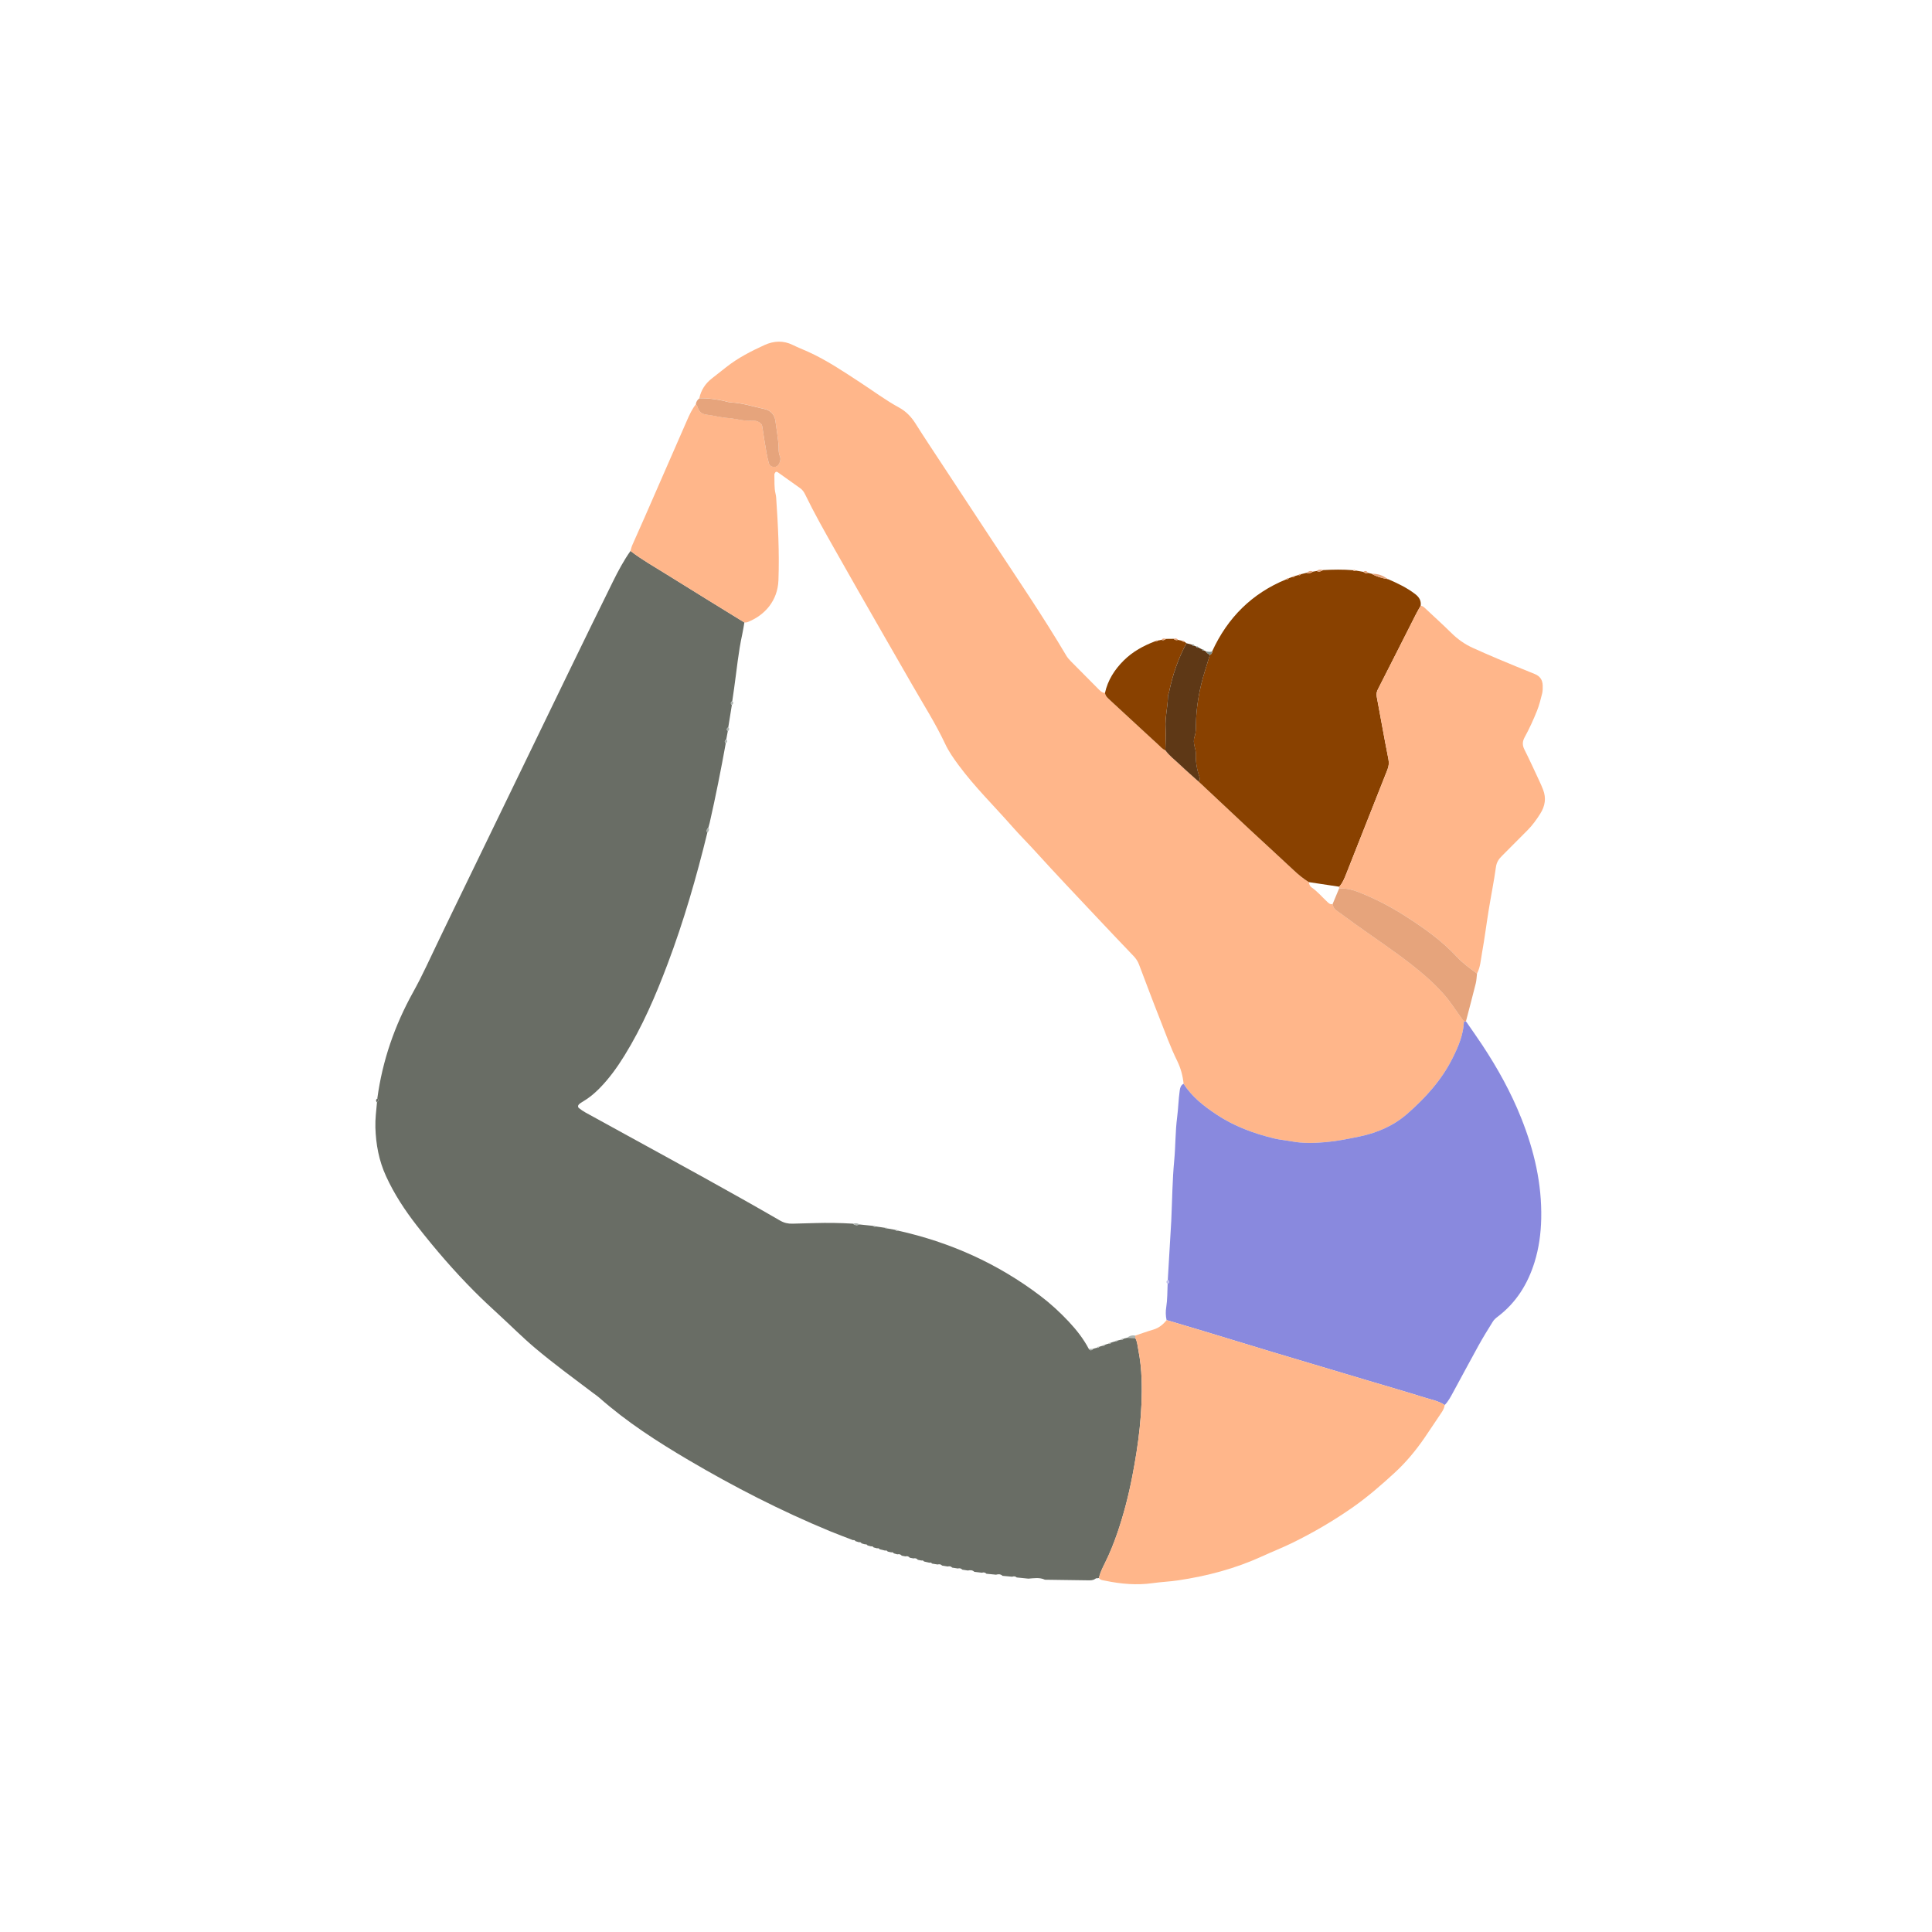 <svg width="500" height="500" viewBox="0 0 500 500" fill="none" xmlns="http://www.w3.org/2000/svg">
<path d="M222.956 399.418C223.257 399.505 223.557 399.593 223.858 399.675C224.144 399.617 224.368 399.709 224.518 399.956C224.819 400.039 225.12 400.117 225.42 400.199C225.707 400.136 225.925 400.223 226.085 400.471C226.391 400.548 226.691 400.631 226.997 400.708C227.278 400.631 227.502 400.708 227.662 400.951C228.127 401.063 228.588 401.179 229.054 401.291C229.345 401.203 229.568 401.295 229.733 401.543C230.039 401.611 230.344 401.684 230.655 401.751C230.941 401.679 231.16 401.756 231.315 402.013C231.62 402.096 231.926 402.183 232.232 402.266C232.678 402.159 233.071 402.232 233.372 402.61C233.687 402.668 234.002 402.731 234.313 402.79C234.764 402.678 235.157 402.761 235.453 403.139C235.768 403.197 236.079 403.26 236.394 403.318C236.845 403.207 237.238 403.294 237.534 403.677C237.845 403.74 238.155 403.799 238.466 403.862C238.747 403.789 238.97 403.871 239.135 404.114C239.601 404.221 240.067 404.323 240.532 404.429C240.819 404.337 241.042 404.42 241.216 404.662C241.697 404.74 242.177 404.813 242.657 404.89C243.099 404.769 243.497 404.813 243.817 405.172C244.302 405.249 244.782 405.332 245.267 405.409C245.709 405.288 246.107 405.341 246.427 405.7C246.912 405.773 247.397 405.851 247.882 405.924C248.324 405.807 248.722 405.861 249.037 406.224C249.522 406.297 250.007 406.375 250.487 406.448C251.094 406.317 251.671 406.312 252.151 406.787C252.806 406.865 253.461 406.942 254.116 407.02C254.563 406.87 254.96 406.928 255.29 407.287C256.12 407.369 256.949 407.447 257.774 407.529C258.385 407.355 258.963 407.35 259.458 407.825C260.287 407.903 261.117 407.981 261.946 408.053C262.378 407.898 262.776 407.922 263.13 408.247C264.134 408.349 265.134 408.451 266.138 408.553C267.579 408.451 269.034 408.175 270.427 408.83C274.109 408.883 277.791 408.941 281.478 408.985C282.157 408.995 282.861 409.033 283.457 408.592C283.574 408.48 283.71 408.432 283.875 408.451C284.049 408.451 284.219 408.432 284.384 408.388C284.709 407.03 285.32 405.788 285.941 404.546C287.222 401.979 288.285 399.326 289.211 396.614C290.836 391.85 292.088 386.994 293.044 382.05C294.645 373.778 295.727 365.463 295.45 357.007C295.363 354.397 295.096 351.826 294.586 349.274C294.383 348.255 294.344 347.203 293.81 346.276C293.107 346.257 292.403 346.237 291.7 346.218C291.389 346.295 291.084 346.373 290.773 346.446C290.618 346.688 290.405 346.8 290.113 346.713C289.808 346.785 289.497 346.863 289.192 346.936C289.027 347.169 288.828 347.3 288.532 347.164C288.226 347.256 287.921 347.348 287.615 347.44C287.46 347.673 287.266 347.819 286.965 347.702C286.664 347.794 286.363 347.891 286.063 347.984C285.907 348.216 285.704 348.343 285.408 348.26L284.505 348.527C284.35 348.77 284.141 348.886 283.85 348.804C283.545 348.886 283.244 348.968 282.938 349.051C282.57 349.473 282.191 349.657 281.784 349.099C280.401 346.465 278.577 344.156 276.554 341.997C274.293 339.586 271.863 337.359 269.228 335.36C258.196 326.992 245.859 321.471 232.363 318.478C232.081 318.604 231.863 318.511 231.688 318.279C231.043 318.167 230.398 318.051 229.757 317.939C229.481 318.08 229.263 317.992 229.078 317.76C228.258 317.638 227.443 317.517 226.623 317.401C226.352 317.556 226.133 317.483 225.939 317.255C224.77 317.134 223.601 317.008 222.432 316.886C221.83 317.163 221.258 317.143 220.744 316.683C217.445 316.479 214.141 316.435 210.837 316.532C208.926 316.59 207.014 316.629 205.103 316.687C203.953 316.721 202.924 316.488 201.886 315.887C188.87 308.358 175.665 301.173 162.488 293.939C158.83 291.931 155.172 289.932 151.519 287.914C150.918 287.579 150.345 287.186 149.812 286.754C149.506 286.507 149.55 286.09 149.812 285.828C150.112 285.532 150.491 285.299 150.859 285.081C152.446 284.149 153.843 282.985 155.129 281.68C157.647 279.128 159.723 276.237 161.6 273.2C166.243 265.699 169.697 257.641 172.797 249.418C176.97 238.347 180.244 227 183.053 215.517C182.733 214.973 182.947 214.542 183.335 214.149C183.446 213.731 183.577 213.319 183.674 212.902C185.222 206.095 186.58 199.25 187.822 192.381C187.424 191.978 187.546 191.638 187.958 191.337C188.089 190.639 188.22 189.945 188.351 189.246C187.958 188.844 188.065 188.504 188.477 188.203C188.788 186.287 189.098 184.376 189.404 182.459C189.006 182.066 189.108 181.722 189.515 181.416C189.675 180.301 189.84 179.185 190 178.064C190.66 173.426 191.082 168.749 192.091 164.165C192.315 163.151 192.465 162.118 192.644 161.089C185.94 156.951 179.221 152.842 172.54 148.66C169.387 146.685 166.127 144.866 163.172 142.586C161.421 145.07 159.99 147.743 158.651 150.46C154.842 158.164 151.078 165.892 147.323 173.625C139.512 189.717 131.721 205.814 123.925 221.911C119.384 231.289 114.799 240.647 110.346 250.063C109.269 252.344 108.129 254.58 106.911 256.778C102.142 265.369 98.969 274.495 97.654 284.251C98.052 284.634 97.96 284.979 97.562 285.294C97.373 287.458 97.082 289.612 97.15 291.79C97.286 296.171 98.052 300.348 99.91 304.404C102.03 309.037 104.771 313.204 107.876 317.192C112.529 323.164 117.458 328.889 122.804 334.254C124.827 336.282 126.923 338.242 129.038 340.178C132.182 343.05 135.175 346.077 138.435 348.828C143.286 352.927 148.414 356.663 153.47 360.49C154.023 360.908 154.61 361.291 155.129 361.752C162.197 368 170.081 373.08 178.173 377.849C189.937 384.781 202.066 391.001 214.689 396.226C216.693 397.055 218.73 397.802 220.753 398.588C221.03 398.525 221.248 398.603 221.399 398.85C221.699 398.943 222 399.04 222.301 399.132C222.587 399.064 222.81 399.151 222.956 399.408V399.418Z" fill="#696D65"/>
<path d="M163.172 142.596C166.127 144.881 169.387 146.695 172.54 148.67C179.216 152.852 185.94 156.961 192.645 161.099C192.902 161.075 193.183 161.109 193.421 161.017C197.894 159.285 201.266 155.491 201.46 150.169C201.722 143.042 201.363 135.925 200.873 128.813C200.848 128.469 200.795 128.12 200.712 127.785C200.32 126.16 200.47 124.496 200.407 122.851C200.397 122.633 200.538 122.361 200.693 122.201C200.916 121.973 201.198 122.152 201.401 122.298C203.318 123.651 205.219 125.02 207.131 126.378C207.718 126.795 208.087 127.368 208.392 128.003C210.75 132.854 213.399 137.546 216.057 142.232C218.032 145.706 219.992 149.189 221.971 152.658C224.208 156.583 226.459 160.498 228.71 164.418C231.131 168.638 233.571 172.844 235.982 177.07C238.912 182.198 242.104 187.18 244.622 192.541C245.549 194.52 246.805 196.296 248.096 198.042C252.292 203.714 257.338 208.643 261.976 213.926C263.921 216.143 266.027 218.219 268.011 220.412C273.144 226.079 278.422 231.614 283.656 237.188C286.868 240.608 290.099 244.009 293.345 247.4C293.961 248.041 294.441 248.739 294.756 249.564C296.547 254.27 298.303 258.99 300.156 263.672C301.592 267.306 302.897 270.993 304.629 274.505C305.56 276.392 306.104 278.396 306.317 280.487C308.462 283.859 311.562 286.26 314.797 288.419C319.382 291.475 324.51 293.377 329.856 294.653C331.282 294.992 332.762 295.104 334.208 295.376C337.225 295.948 340.272 295.841 343.285 295.57C346.205 295.303 349.106 294.706 351.983 294.1C356.548 293.144 360.745 291.305 364.272 288.196C368.924 284.101 373.058 279.555 375.872 273.962C377.395 270.934 378.729 267.834 378.875 264.37C378.326 263.599 377.783 262.828 377.23 262.061C376.163 260.596 375.183 259.058 374.004 257.69C371.399 254.668 368.376 252.033 365.257 249.593C360.638 245.984 355.743 242.733 350.969 239.318C349.218 238.061 347.486 236.771 345.735 235.515C345.191 235.126 345.002 234.573 344.881 233.967C344.299 234.132 343.925 233.797 343.537 233.438C342.169 232.157 340.956 230.707 339.399 229.625C338.948 229.314 338.807 228.81 338.734 228.286C337.264 227.379 335.954 226.287 334.693 225.099C330.972 221.596 327.183 218.166 323.443 214.683C319.008 210.554 314.603 206.397 310.184 202.249C308.593 200.817 306.967 199.42 305.425 197.941C304.129 196.699 302.659 195.626 301.592 194.157C300.83 193.885 300.35 193.249 299.782 192.735C298.633 191.697 297.502 190.639 296.367 189.591C293.335 186.792 290.303 183.993 287.271 181.189C286.703 180.665 286.092 180.165 285.971 179.326C285.301 179.316 284.855 178.918 284.418 178.477C281.973 176.007 279.513 173.553 277.073 171.074C276.651 170.642 276.248 170.171 275.943 169.652C269.927 159.489 263.276 149.728 256.78 139.874C252.433 133.277 248.091 126.679 243.754 120.076C241.464 116.593 239.15 113.129 236.928 109.602C235.832 107.865 234.483 106.458 232.693 105.483C229.175 103.567 225.978 101.165 222.636 98.987C218.274 96.139 213.957 93.219 209.188 91.06C207.844 90.453 206.466 89.915 205.142 89.265C202.692 88.067 200.242 88.207 197.845 89.299C194.367 90.885 190.966 92.632 187.944 95.019C186.716 95.984 185.494 96.954 184.261 97.915C182.559 99.244 181.423 100.932 180.987 103.067C183.073 102.994 185.125 103.285 187.163 103.693C187.837 103.829 188.502 104.105 189.181 104.134C192.145 104.265 194.939 105.211 197.802 105.827C199.354 106.162 200.407 107.191 200.659 108.84C200.955 110.795 201.236 112.755 201.45 114.72C201.571 115.831 201.372 116.961 201.833 118.053C202.115 118.718 201.95 119.406 201.591 120.052C201.309 120.551 200.94 120.838 200.353 120.823C199.669 120.809 199.155 120.483 198.971 119.843C198.709 118.931 198.515 118 198.35 117.063C197.971 114.856 197.603 112.648 197.283 110.431C197.181 109.723 196.768 109.384 196.191 109.112C195.619 108.84 195.007 108.826 194.406 108.86C192.31 108.976 190.311 108.292 188.24 108.151C186.445 108.025 184.684 107.516 182.889 107.302C181.816 107.176 181.093 106.72 180.681 105.769C180.511 105.376 180.468 104.925 180.065 104.668C179.09 105.9 178.445 107.317 177.824 108.733C174.171 117.058 170.542 125.398 166.898 133.728C165.821 136.187 164.71 138.628 163.633 141.087C163.425 141.558 163.318 142.072 163.163 142.567L163.172 142.596Z" fill="#FFB68A"/>
<path d="M378.869 264.369C378.724 267.833 377.389 270.933 375.866 273.96C373.052 279.558 368.919 284.099 364.266 288.194C360.74 291.299 356.543 293.137 351.978 294.098C349.101 294.7 346.2 295.301 343.279 295.568C340.272 295.844 337.22 295.946 334.202 295.374C332.757 295.102 331.277 294.991 329.851 294.651C324.505 293.375 319.382 291.473 314.792 288.417C311.551 286.258 308.456 283.857 306.312 280.485C305.604 280.839 305.419 281.475 305.317 282.197C304.987 284.516 304.939 286.869 304.638 289.179C304.158 292.885 304.24 296.616 303.886 300.332C303.411 305.334 303.372 310.374 303.144 315.395C303.134 315.657 303.125 315.915 303.11 316.177C302.814 321.193 302.518 326.209 302.222 331.226C302.673 331.589 302.654 331.939 302.183 332.269C302.096 334.296 302.135 336.329 301.815 338.347C301.645 339.424 301.659 340.545 301.912 341.637C305.065 342.573 308.219 343.5 311.367 344.455C317.334 346.26 323.287 348.099 329.259 349.894C337.467 352.358 345.681 354.798 353.889 357.248C358.784 358.709 363.694 360.116 368.565 361.649C370.365 362.216 372.271 362.541 373.887 363.623C374.813 362.682 375.415 361.518 376.036 360.382C378.248 356.346 380.392 352.276 382.624 348.249C383.803 346.124 385.079 344.053 386.365 341.996C386.675 341.496 387.17 341.084 387.645 340.725C392.39 337.12 395.369 332.317 397.12 326.714C398.26 323.056 398.779 319.296 398.867 315.439C399.065 306.333 397.028 297.712 393.68 289.329C391.032 282.687 387.582 276.468 383.648 270.511C382.265 268.415 380.805 266.367 379.379 264.301C379.204 264.325 379.029 264.349 378.855 264.374L378.869 264.369Z" fill="#8989DE"/>
<path d="M373.896 363.625C372.281 362.543 370.374 362.218 368.575 361.651C363.704 360.118 358.794 358.711 353.899 357.25C345.686 354.8 337.472 352.365 329.269 349.896C323.301 348.101 317.344 346.262 311.377 344.457C308.228 343.506 305.075 342.58 301.921 341.639C300.995 342.808 299.894 343.696 298.419 344.123C296.861 344.574 295.333 345.137 293.79 345.651C293.79 345.859 293.795 346.068 293.8 346.277C294.339 347.203 294.378 348.261 294.581 349.275C295.091 351.831 295.362 354.398 295.445 357.008C295.721 365.464 294.635 373.774 293.039 382.051C292.083 386.994 290.831 391.85 289.206 396.615C288.279 399.326 287.217 401.98 285.936 404.546C285.315 405.788 284.704 407.03 284.379 408.389C284.782 408.952 285.417 408.961 286.004 409.083C290.103 409.936 294.217 410.305 298.404 409.704C300.544 409.398 302.717 409.32 304.866 409C312.376 407.884 319.648 405.973 326.571 402.805C329.176 401.611 331.854 400.564 334.426 399.307C339.816 396.668 344.992 393.645 349.921 390.216C353.855 387.479 357.46 384.345 360.972 381.114C363.854 378.465 366.357 375.448 368.589 372.222C370.122 370.01 371.573 367.739 373.096 365.517C373.504 364.925 373.79 364.319 373.882 363.615L373.896 363.625Z" fill="#FFB68A"/>
<path d="M310.183 202.257C314.603 206.4 319.008 210.558 323.442 214.692C327.183 218.175 330.972 221.605 334.693 225.107C335.954 226.296 337.264 227.388 338.734 228.295C341.354 228.688 343.973 229.081 346.588 229.479C347.491 228.499 347.961 227.271 348.437 226.068C351.993 217.107 355.524 208.137 359.071 199.172C359.43 198.265 359.507 197.421 359.309 196.407C358.236 191.051 357.31 185.666 356.296 180.295C356.155 179.558 356.296 178.98 356.631 178.326C359.91 171.907 363.151 165.465 366.411 159.032C366.804 158.26 367.25 157.518 367.667 156.761C367.842 155.432 367.275 154.53 366.217 153.719C364.073 152.075 361.671 150.944 359.226 149.882C357.717 149.654 356.267 149.246 354.937 148.475C354.632 148.402 354.331 148.329 354.025 148.257C353.569 148.451 353.186 148.329 352.847 148C352.177 147.883 351.503 147.767 350.833 147.65C350.586 147.878 350.377 147.796 350.188 147.568C347.597 147.35 345.007 147.398 342.411 147.534C341.897 147.907 341.349 148.034 340.742 147.776C340.422 147.835 340.102 147.888 339.782 147.946C339.277 148.32 338.729 148.46 338.118 148.247C337.642 148.363 337.162 148.48 336.687 148.601C336.522 148.829 336.323 148.96 336.032 148.815C335.716 148.907 335.406 148.999 335.09 149.091C334.93 149.314 334.741 149.445 334.46 149.305C334.154 149.411 333.844 149.523 333.538 149.63C333.392 149.867 333.203 150.018 332.902 149.916C324 153.559 317.684 159.866 313.706 168.574C313.754 169.045 313.492 169.312 313.104 169.501C312.677 170.898 312.25 172.29 311.818 173.688C310.407 178.224 309.563 182.852 309.499 187.611C309.485 188.644 309.499 189.663 309.14 190.677C308.854 191.492 308.946 192.375 309.16 193.234C309.305 193.816 309.495 194.413 309.47 195C309.398 197.096 309.732 199.109 310.416 201.083C310.567 201.525 310.504 201.928 310.174 202.277L310.183 202.257Z" fill="#894100"/>
<path d="M367.672 156.762C367.25 157.519 366.804 158.261 366.416 159.032C363.155 165.465 359.915 171.903 356.635 178.326C356.3 178.981 356.16 179.563 356.3 180.296C357.314 185.666 358.246 191.051 359.313 196.407C359.517 197.421 359.434 198.26 359.075 199.173C355.529 208.138 351.997 217.108 348.441 226.069C347.966 227.272 347.495 228.494 346.593 229.479C346.53 229.629 346.52 229.785 346.564 229.945C348.14 229.877 349.659 230.134 351.143 230.702C355.539 232.38 359.716 234.534 363.655 237.052C368.463 240.128 373.144 243.432 377.074 247.662C378.612 249.316 380.436 250.636 382.255 251.955C383.119 250.306 383.211 248.458 383.531 246.687C384.21 242.942 384.681 239.162 385.292 235.403C385.889 231.73 386.636 228.082 387.146 224.4C387.315 223.163 387.864 222.338 388.683 221.528C390.905 219.33 393.079 217.079 395.301 214.881C396.606 213.586 397.649 212.106 398.629 210.564C399.871 208.604 400.201 206.551 399.347 204.363C399.065 203.636 398.755 202.918 398.425 202.214C397.139 199.464 395.888 196.698 394.52 193.986C393.947 192.851 393.981 191.895 394.578 190.799C395.786 188.592 396.834 186.307 397.77 183.963C398.352 182.503 398.731 180.994 399.104 179.486C399.269 178.826 399.264 178.108 399.25 177.419C399.221 175.978 398.561 174.979 397.173 174.426C393.952 173.135 390.75 171.816 387.553 170.472C385.394 169.565 383.25 168.618 381.12 167.653C379.049 166.712 377.234 165.417 375.604 163.806C373.382 161.613 371.063 159.522 368.788 157.383C368.468 157.082 368.138 156.805 367.677 156.771L367.672 156.762Z" fill="#FFB68A"/>
<path d="M382.25 251.951C380.431 250.631 378.607 249.312 377.069 247.658C373.144 243.427 368.458 240.123 363.65 237.048C359.716 234.53 355.534 232.376 351.139 230.697C349.654 230.13 348.14 229.872 346.559 229.94C345.996 231.284 345.433 232.633 344.871 233.977C344.992 234.583 345.181 235.131 345.724 235.524C347.476 236.781 349.203 238.071 350.959 239.328C355.728 242.743 360.628 245.994 365.246 249.603C368.366 252.043 371.388 254.678 373.993 257.7C375.172 259.068 376.157 260.606 377.22 262.071C377.773 262.838 378.316 263.609 378.864 264.38C379.039 264.356 379.214 264.332 379.388 264.308C380.237 261.047 381.106 257.797 381.921 254.527C382.129 253.693 382.144 252.815 382.25 251.956V251.951Z" fill="#E6A47C"/>
<path d="M285.97 179.335C286.091 180.174 286.703 180.669 287.27 181.198C290.302 184.002 293.334 186.801 296.367 189.601C297.502 190.648 298.632 191.706 299.782 192.744C300.35 193.258 300.83 193.894 301.592 194.166C301.625 192.254 301.781 190.338 301.659 188.436C301.48 185.637 302.232 182.93 302.266 180.16C302.266 179.825 302.47 179.5 302.538 179.16C303.454 174.721 304.89 170.467 307.049 166.469C306.86 166.328 306.676 166.188 306.487 166.042C306.2 166.154 306.006 166.018 305.836 165.809C305.521 165.741 305.201 165.674 304.886 165.606C304.439 165.761 304.056 165.649 303.726 165.324C303.061 165.329 302.402 165.334 301.737 165.344C301.402 165.674 301.014 165.771 300.568 165.601C300.243 165.664 299.918 165.722 299.598 165.785C299.433 166.003 299.239 166.105 298.977 165.95C295.954 167.1 293.16 168.613 290.836 170.918C288.449 173.29 286.698 176.017 285.965 179.34L285.97 179.335Z" fill="#894100"/>
<path d="M307.05 166.469C304.891 170.466 303.46 174.721 302.538 179.16C302.47 179.5 302.266 179.825 302.266 180.159C302.232 182.929 301.48 185.637 301.66 188.436C301.781 190.338 301.626 192.254 301.592 194.165C302.659 195.64 304.129 196.712 305.424 197.954C306.972 199.434 308.592 200.831 310.184 202.262C310.513 201.913 310.577 201.51 310.426 201.069C309.747 199.099 309.407 197.081 309.48 194.985C309.499 194.398 309.31 193.801 309.17 193.219C308.956 192.361 308.864 191.478 309.15 190.663C309.504 189.649 309.495 188.63 309.509 187.597C309.572 182.837 310.416 178.209 311.828 173.673C312.26 172.281 312.687 170.884 313.114 169.486C312.769 169.2 312.299 169.059 312.114 168.594C311.935 168.501 311.755 168.414 311.576 168.327C311.314 168.404 311.134 168.327 311.076 168.045C310.766 167.89 310.455 167.73 310.145 167.575C309.858 167.725 309.698 167.58 309.582 167.332C309.417 167.255 309.247 167.182 309.082 167.109C308.791 167.245 308.636 167.095 308.519 166.852C308.03 166.726 307.54 166.6 307.05 166.469Z" fill="#5E3816"/>
<path d="M180.069 104.69C180.472 104.948 180.515 105.399 180.685 105.792C181.098 106.743 181.82 107.199 182.893 107.325C184.683 107.533 186.449 108.048 188.244 108.174C190.315 108.319 192.314 108.998 194.41 108.882C195.011 108.848 195.623 108.863 196.195 109.134C196.772 109.406 197.185 109.746 197.287 110.454C197.607 112.671 197.976 114.878 198.354 117.086C198.514 118.022 198.713 118.953 198.975 119.866C199.159 120.506 199.669 120.826 200.358 120.845C200.945 120.86 201.313 120.574 201.595 120.074C201.954 119.429 202.119 118.74 201.837 118.075C201.376 116.984 201.575 115.853 201.454 114.742C201.241 112.778 200.959 110.818 200.663 108.863C200.416 107.218 199.363 106.185 197.806 105.85C194.943 105.234 192.149 104.288 189.185 104.157C188.506 104.128 187.841 103.851 187.167 103.715C185.129 103.303 183.077 103.017 180.991 103.089C180.457 103.497 180.122 104.021 180.074 104.705L180.069 104.69Z" fill="#E6A47C"/>
<path d="M354.937 148.477C356.267 149.248 357.717 149.655 359.226 149.883C357.635 148.806 356.732 148.506 354.937 148.477Z" fill="#E6A47C"/>
<path d="M338.117 148.236C338.729 148.45 339.277 148.309 339.781 147.935C339.146 147.596 338.622 147.863 338.117 148.236Z" fill="#E6A47C"/>
<path d="M312.114 168.595C312.294 169.06 312.769 169.201 313.114 169.487C313.502 169.303 313.764 169.031 313.715 168.561C313.187 168.837 312.648 168.648 312.114 168.59V168.595Z" fill="#7D8B85"/>
<path d="M352.847 147.994C353.186 148.323 353.569 148.445 354.025 148.251C353.725 147.751 353.336 147.639 352.847 147.994Z" fill="#E6A47C"/>
<path d="M97.567 285.295C97.96 284.98 98.057 284.64 97.659 284.252C97.261 284.567 97.198 284.912 97.567 285.295Z" fill="#696D65"/>
<path d="M340.747 147.767C341.354 148.029 341.902 147.903 342.416 147.525C341.824 147.365 341.257 147.34 340.747 147.767Z" fill="#E6A47C"/>
<path d="M303.726 165.319C304.056 165.644 304.439 165.75 304.886 165.6C304.575 165.188 304.173 165.163 303.726 165.319Z" fill="#E6A47C"/>
<path d="M300.568 165.596C301.014 165.765 301.403 165.673 301.737 165.338C301.291 165.169 300.888 165.198 300.568 165.596Z" fill="#E6A47C"/>
<path d="M308.519 166.848C308.636 167.09 308.791 167.246 309.082 167.105C308.985 166.819 308.786 166.761 308.519 166.848Z" fill="#7D8B85"/>
<path d="M298.977 165.942C299.239 166.102 299.433 165.995 299.598 165.777C299.346 165.66 299.137 165.704 298.977 165.942Z" fill="#E6A47C"/>
<path d="M350.188 147.563C350.377 147.791 350.586 147.874 350.833 147.646C350.639 147.437 350.426 147.418 350.188 147.563Z" fill="#E6A47C"/>
<path d="M336.036 148.807C336.323 148.953 336.522 148.822 336.691 148.594C336.415 148.487 336.192 148.535 336.036 148.807Z" fill="#E6A47C"/>
<path d="M334.465 149.297C334.746 149.438 334.935 149.307 335.095 149.084C334.828 148.982 334.61 149.035 334.465 149.297Z" fill="#E6A47C"/>
<path d="M332.912 149.908C333.213 150.01 333.397 149.859 333.547 149.621C333.261 149.549 333.043 149.626 332.912 149.908Z" fill="#E6A47C"/>
<path d="M305.837 165.805C306.007 166.018 306.201 166.149 306.487 166.038C306.341 165.771 306.118 165.708 305.837 165.805Z" fill="#E6A47C"/>
<path d="M311.076 168.04C311.134 168.327 311.314 168.399 311.576 168.322C311.488 168.089 311.343 167.953 311.076 168.04Z" fill="#7D8B85"/>
<path d="M309.582 167.332C309.699 167.58 309.859 167.725 310.145 167.575C310.038 167.303 309.835 167.255 309.582 167.332Z" fill="#7D8B85"/>
<path d="M293.795 345.657C293 345.492 292.306 345.7 291.695 346.229C292.398 346.249 293.102 346.268 293.805 346.287C293.805 346.079 293.8 345.87 293.795 345.657Z" fill="#ADB4B0"/>
<path d="M189.398 182.465C189.801 182.159 189.893 181.815 189.51 181.422C189.098 181.728 188.996 182.067 189.398 182.465Z" fill="#ADB4B0"/>
<path d="M188.341 189.252C188.744 188.951 188.846 188.607 188.467 188.209C188.055 188.51 187.943 188.849 188.341 189.252Z" fill="#ADB4B0"/>
<path d="M187.817 192.387C188.22 192.086 188.326 191.746 187.953 191.344C187.541 191.645 187.419 191.979 187.817 192.387Z" fill="#ADB4B0"/>
<path d="M183.049 215.522C183.427 215.125 183.64 214.693 183.33 214.154C182.937 214.547 182.728 214.984 183.049 215.522Z" fill="#ADB4B0"/>
<path d="M222.432 316.895C221.908 316.507 221.335 316.527 220.743 316.692C221.258 317.152 221.825 317.172 222.432 316.895Z" fill="#ADB4B0"/>
<path d="M282.938 349.061C282.555 349.075 282.167 349.095 281.783 349.109C282.191 349.672 282.569 349.483 282.938 349.061Z" fill="#ADB4B0"/>
<path d="M290.773 346.455C290.487 346.377 290.264 346.465 290.113 346.722C290.404 346.809 290.613 346.698 290.773 346.455Z" fill="#ADB4B0"/>
<path d="M289.191 346.945C288.915 346.867 288.697 346.935 288.532 347.173C288.828 347.309 289.026 347.173 289.191 346.945Z" fill="#ADB4B0"/>
<path d="M287.615 347.449C287.338 347.386 287.115 347.459 286.965 347.711C287.265 347.828 287.46 347.687 287.615 347.449Z" fill="#ADB4B0"/>
<path d="M286.062 347.991C285.776 347.923 285.558 348.01 285.408 348.267C285.699 348.355 285.902 348.229 286.062 347.991Z" fill="#ADB4B0"/>
<path d="M284.505 348.532C284.214 348.459 283.995 348.551 283.85 348.808C284.141 348.891 284.35 348.77 284.505 348.532Z" fill="#ADB4B0"/>
<path d="M232.363 318.487C232.188 318.245 231.965 318.182 231.688 318.288C231.863 318.521 232.081 318.613 232.363 318.487Z" fill="#ADB4B0"/>
<path d="M226.618 317.41C226.429 317.192 226.201 317.138 225.934 317.264C226.123 317.488 226.346 317.565 226.618 317.41Z" fill="#ADB4B0"/>
<path d="M229.752 317.947C229.573 317.714 229.345 317.656 229.073 317.768C229.253 318.001 229.471 318.083 229.752 317.947Z" fill="#ADB4B0"/>
<path d="M302.232 331.23C301.766 331.56 301.752 331.91 302.193 332.274C302.664 331.944 302.683 331.594 302.232 331.23Z" fill="#C0C0ED"/>
</svg>
